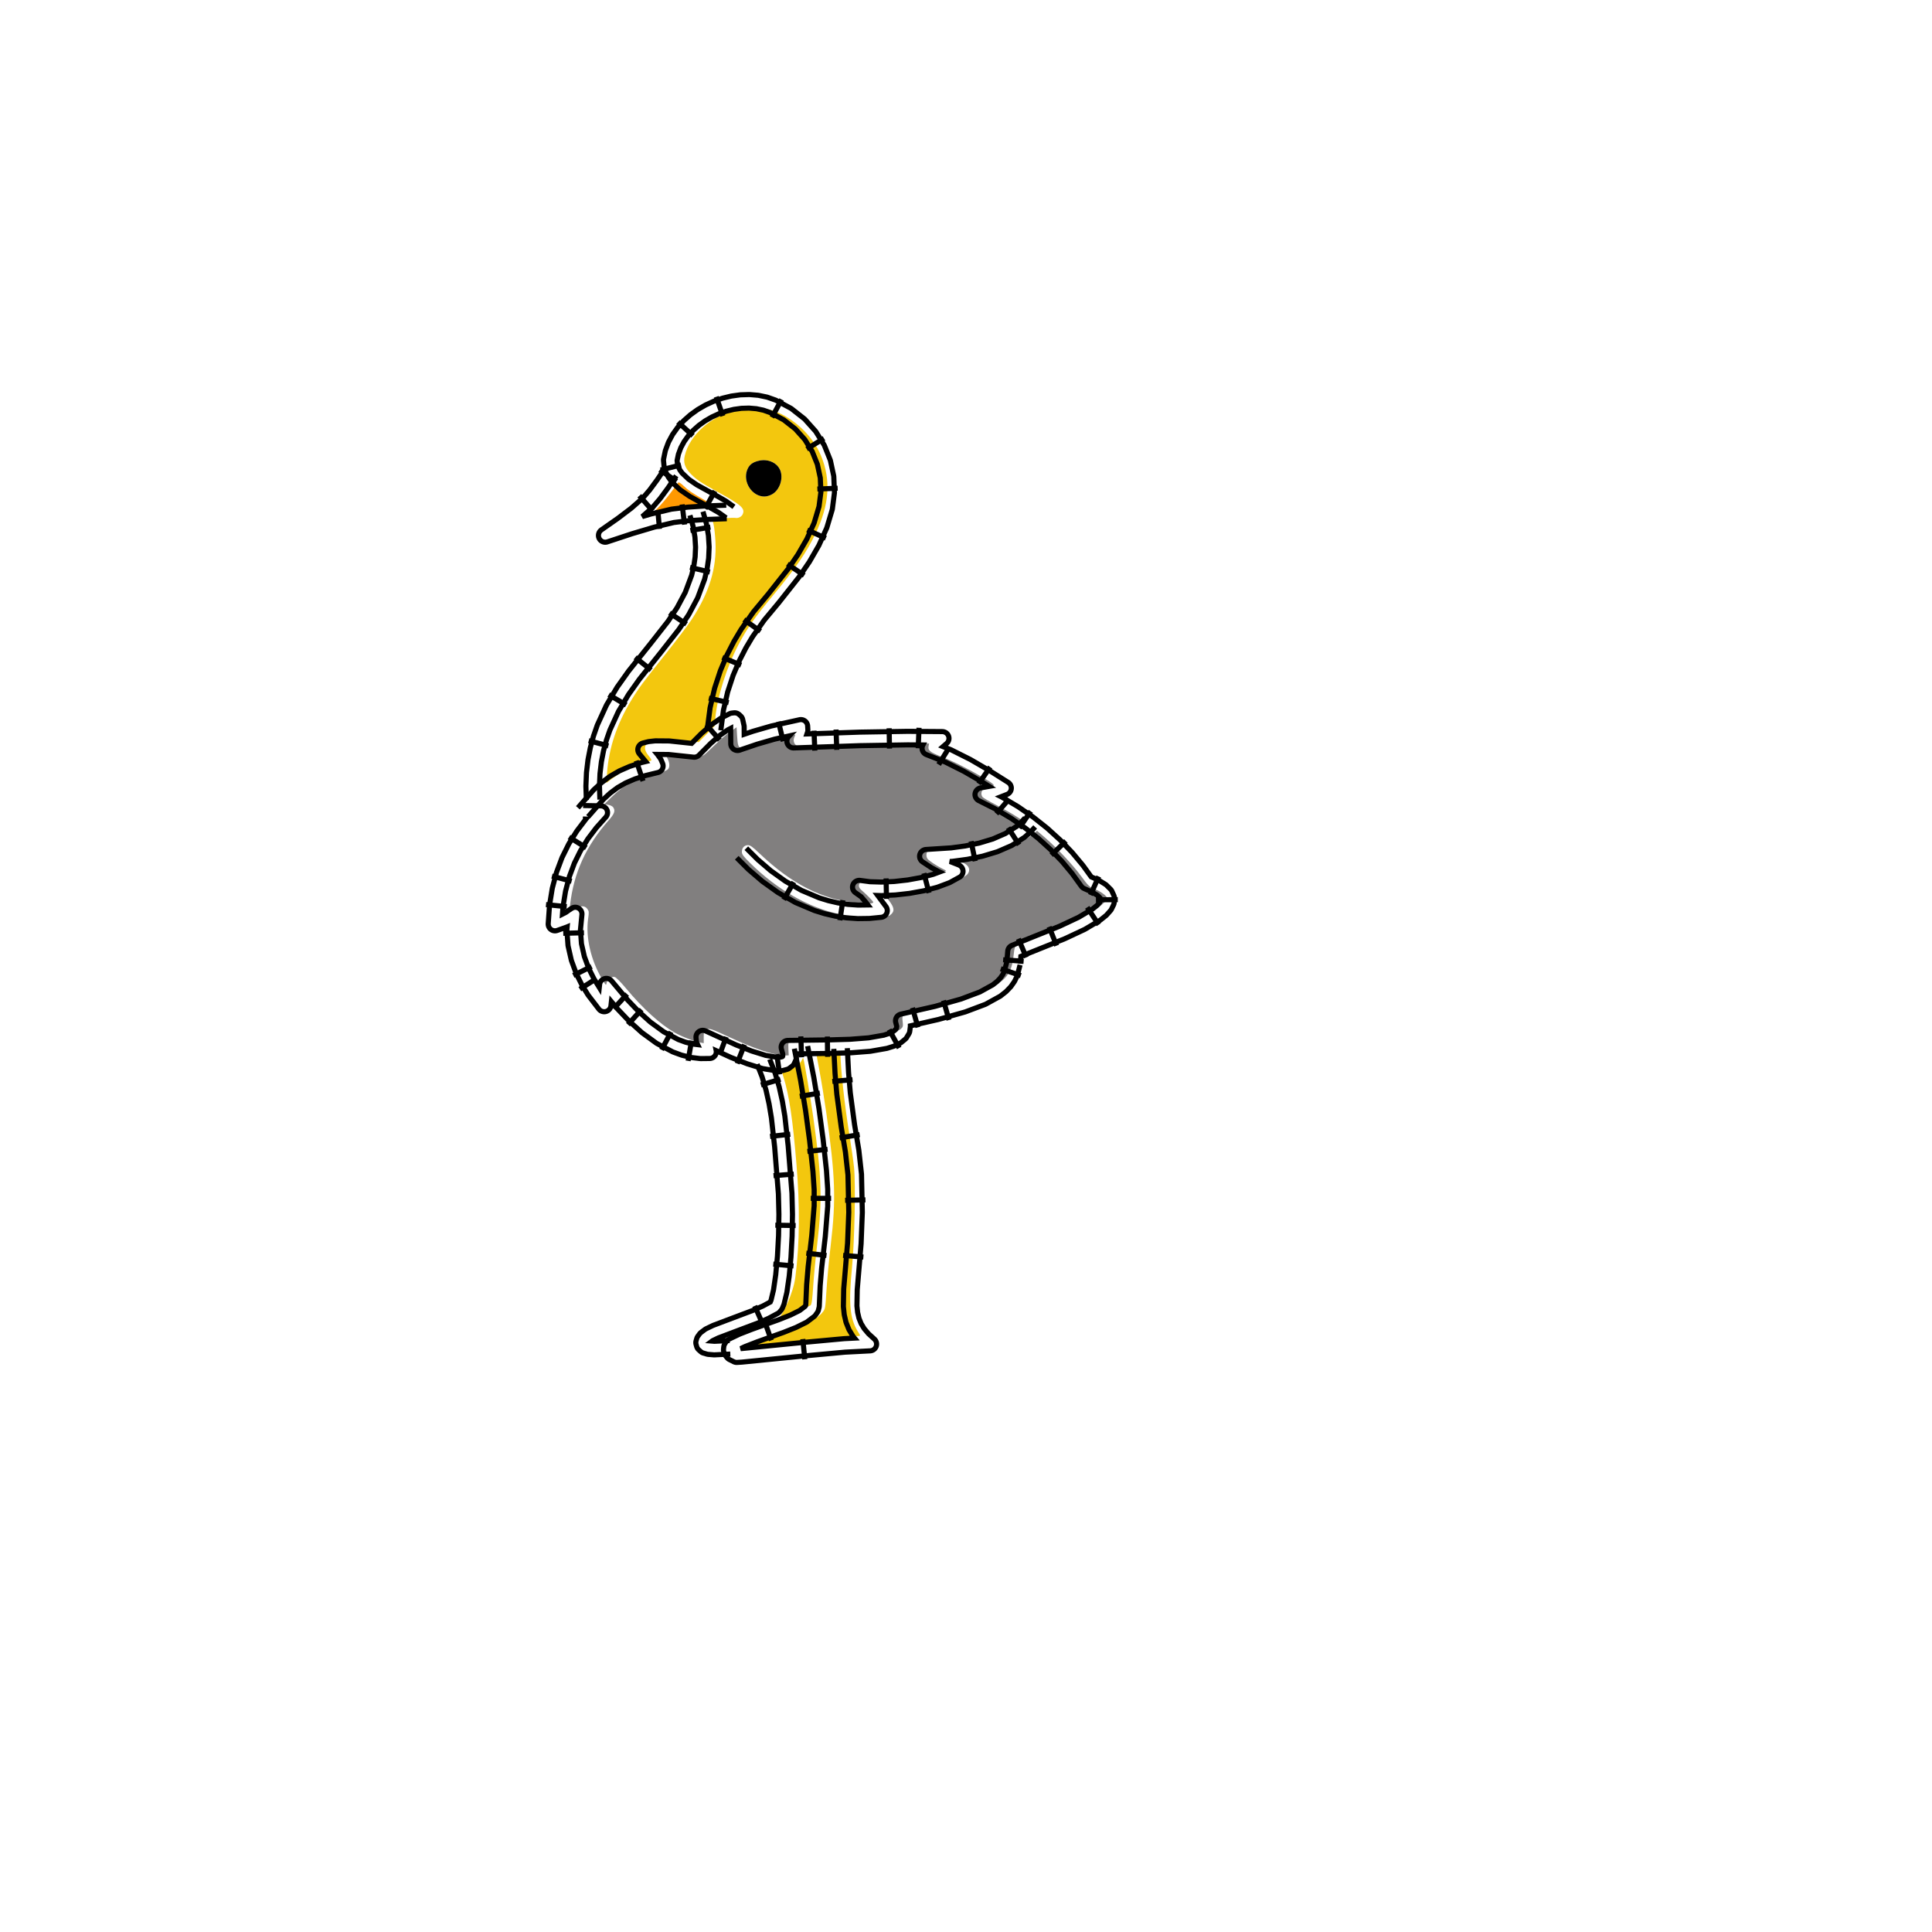 <?xml version="1.0" encoding="UTF-8" standalone="no"?>
<svg
   width="100mm"
   height="100mm"
   viewBox="-354 0 100 100"
   version="1.2"
   id="svg27"
   sodipodi:docname="Strauss.svg"
   inkscape:export-filename="ostrisch_pdf - page 1.png"
   inkscape:export-xdpi="508"
   inkscape:export-ydpi="508"
   xml:space="preserve"
   inkscape:version="1.3.2 (091e20e, 2023-11-25)"
   xmlns:inkscape="http://www.inkscape.org/namespaces/inkscape"
   xmlns:sodipodi="http://sodipodi.sourceforge.net/DTD/sodipodi-0.dtd"
   xmlns="http://www.w3.org/2000/svg"
   xmlns:svg="http://www.w3.org/2000/svg"
   xmlns:rdf="http://www.w3.org/1999/02/22-rdf-syntax-ns#"
   xmlns:cc="http://creativecommons.org/ns#"
   xmlns:dc="http://purl.org/dc/elements/1.1/"
   xmlns:inkstitch="http://inkstitch.org/namespace"><sodipodi:namedview
   id="namedview27"
   pagecolor="#ffffff"
   bordercolor="#000000"
   borderopacity="0.25"
   inkscape:showpageshadow="2"
   inkscape:pageopacity="0.0"
   inkscape:pagecheckerboard="0"
   inkscape:deskcolor="#d1d1d1"
   inkscape:document-units="mm"
   inkscape:zoom="2.6624539"
   inkscape:cx="129.39191"
   inkscape:cy="196.99871"
   inkscape:window-width="1680"
   inkscape:window-height="924"
   inkscape:window-x="0"
   inkscape:window-y="25"
   inkscape:window-maximized="0"
   inkscape:current-layer="svg27" /><defs
   id="defs27"><symbol
   id="inkstitch_ignore_layer">
      <title
   id="title9694">Ignore entire layer when generating stitch plan</title>
      <path
   inkscape:connector-curvature="0"
   style="opacity:1;vector-effect:none;fill:#fafafa;fill-opacity:1;fill-rule:evenodd;stroke:#ff0000;stroke-width:1.065;stroke-linecap:round;stroke-linejoin:miter;stroke-miterlimit:4;stroke-dasharray:3.195, 3.195;stroke-dashoffset:0;stroke-opacity:1"
   d="M 9.247,-4.9265995e-6 C 9.247,5.107 5.107,9.247 -2.615882e-5,9.247 -5.107,9.247 -9.247,5.107 -9.247,-4.9265995e-6 -9.247,-2.452 -8.272,-4.804 -6.538,-6.538 c 1.734,-1.734 4.086,-2.708 6.538,-2.708 5.107,0 9.247,4.14 9.247,9.247 0,0 0,0 0,0"
   id="inkstitch_path25368-7" />
      <path
   sodipodi:nodetypes="ccccc"
   inkscape:connector-curvature="0"
   style="color:#000000;fill:#d5d5d5;fill-opacity:1;fill-rule:evenodd;stroke:#5a5a5a;stroke-width:0.633;stroke-linecap:square;stroke-linejoin:round;stroke-miterlimit:0;stroke-opacity:1"
   d="M 4,4.453 1.467,1.286 H -5.5 l 2.533,3.167 z"
   id="use5800" />
      <path
   sodipodi:nodetypes="ccccc"
   inkscape:connector-curvature="0"
   style="color:#000000;opacity:0.5;fill:#d5d5d5;fill-opacity:1;fill-rule:evenodd;stroke:#858585;stroke-width:0.633;stroke-linecap:square;stroke-linejoin:round;stroke-miterlimit:0;stroke-opacity:1"
   d="M 4,2.553 1.467,-0.614 H -5.5 l 2.533,3.167 z"
   id="use5864" />
      <g
   id="g5771">
        <path
   sodipodi:nodetypes="ccccccccc"
   inkscape:connector-curvature="0"
   style="fill:#aa0000;fill-rule:evenodd;stroke:#aa0000;stroke-width:1px"
   d="m -1.067,-5.047 h 4.433 l 0.633,0.633 V 0.019 L 3.367,0.653 H -1.067 L -1.7,0.019 V -4.414 Z"
   id="path8011" />
        <path
   inkscape:connector-curvature="0"
   id="path8023"
   d="m -0.433,-3.876 c 0,0 3.167,3.167 3.167,3.167"
   style="fill:none;stroke:#ffffff;stroke-width:1.7" />
        <path
   inkscape:connector-curvature="0"
   id="path8025"
   d="m 2.733,-3.876 c 0,0 -3.167,3.167 -3.167,3.167"
   style="fill:none;stroke:#ffffff;stroke-width:1.8;stroke-linejoin:round" />
      </g>
    </symbol>
    </defs><title
   id="title1">ostrisch.pdf</title>\n<g
   id="g35"><path
     d="m -315.875,37.643 -0.35,0.248 c -0.193,0.136 -0.554,0.45 -0.804,0.697 -0.25,0.247 -0.497,0.473 -0.551,0.501 -0.069,0.037 -0.259,0.032 -0.646,-0.017 -0.302,-0.038 -0.733,-0.069 -0.959,-0.07 l -0.41,-0.002 0.121,0.212 c 0.139,0.243 0.158,0.495 0.045,0.608 -0.043,0.042 -0.172,0.101 -0.287,0.129 -1.342,0.332 -1.95,0.637 -2.656,1.334 l -0.346,0.342 0.192,0.031 c 0.105,0.017 0.222,0.072 0.258,0.122 0.131,0.179 0.078,0.338 -0.225,0.68 -1.173,1.321 -1.811,2.719 -1.999,4.38 -0.048,0.421 -0.027,0.437 0.287,0.21 0.256,-0.186 0.473,-0.185 0.61,0.003 0.082,0.112 0.085,0.164 0.037,0.5 -0.138,0.952 0.139,2.151 0.72,3.125 0.201,0.337 0.21,0.344 0.236,0.205 0.035,-0.19 0.252,-0.353 0.416,-0.312 0.076,0.019 0.305,0.249 0.592,0.593 0.874,1.048 1.76,1.852 2.518,2.286 0.359,0.206 1.025,0.461 1.351,0.519 l 0.15,0.027 -5.1e-4,-0.306 c -3.1e-4,-0.282 0.011,-0.313 0.136,-0.384 0.164,-0.093 0.206,-0.08 1.263,0.41 0.849,0.393 1.549,0.659 2.15,0.816 0.247,0.065 0.54,0.113 0.65,0.106 l 0.2,-0.011 -0.015,-0.332 c -0.014,-0.309 -0.006,-0.339 0.119,-0.438 0.128,-0.101 0.189,-0.106 1.365,-0.106 2.54,-0.002 3.99,-0.169 4.347,-0.502 0.101,-0.094 0.111,-0.138 0.083,-0.365 -0.049,-0.4 -0.031,-0.411 1.056,-0.657 2.067,-0.468 3.169,-0.841 3.883,-1.311 0.535,-0.353 0.739,-0.741 0.813,-1.549 0.022,-0.239 0.061,-0.383 0.116,-0.431 0.045,-0.04 0.443,-0.212 0.883,-0.383 1.581,-0.615 2.604,-1.079 3.175,-1.439 0.351,-0.221 0.65,-0.508 0.65,-0.623 0,-0.114 -0.318,-0.345 -0.67,-0.488 -0.247,-0.1 -0.309,-0.161 -0.663,-0.644 -0.433,-0.59 -1.278,-1.491 -1.889,-2.014 l -0.397,-0.34 -0.203,0.166 c -0.777,0.636 -2.053,1.116 -3.415,1.286 -0.282,0.035 -0.496,0.079 -0.475,0.098 0.021,0.019 0.119,0.06 0.219,0.092 0.338,0.108 0.46,0.392 0.263,0.611 -0.124,0.138 -0.653,0.399 -1.124,0.557 -0.705,0.236 -1.418,0.359 -2.735,0.474 l -0.415,0.036 0.227,0.3 c 0.251,0.333 0.287,0.517 0.129,0.675 -0.055,0.055 -0.117,0.101 -0.137,0.102 -0.021,0.001 -0.269,0.021 -0.552,0.044 -0.578,0.048 -1.408,-0.004 -1.994,-0.125 -1.599,-0.33 -3.234,-1.262 -4.629,-2.638 -0.369,-0.364 -0.438,-0.457 -0.438,-0.592 0,-0.205 0.126,-0.343 0.314,-0.343 0.117,0 0.24,0.087 0.587,0.418 1.696,1.614 3.296,2.418 5.129,2.579 0.535,0.047 0.77,0.033 0.77,-0.045 0,-0.044 -0.366,-0.42 -0.592,-0.608 -0.191,-0.159 -0.201,-0.305 -0.033,-0.473 0.12,-0.12 0.142,-0.124 0.487,-0.085 1.078,0.121 2.724,-0.057 3.712,-0.4 l 0.2,-0.069 -0.225,-0.114 c -0.289,-0.147 -0.657,-0.393 -0.737,-0.492 -0.092,-0.114 -0.076,-0.344 0.03,-0.451 0.074,-0.074 0.205,-0.1 0.662,-0.127 1.923,-0.116 3.291,-0.484 4.162,-1.119 l 0.242,-0.176 -0.467,-0.301 c -0.257,-0.166 -0.748,-0.447 -1.092,-0.625 -0.344,-0.178 -0.653,-0.358 -0.687,-0.4 -0.178,-0.221 0.037,-0.558 0.357,-0.559 0.357,-0.002 0.297,-0.08 -0.353,-0.461 -0.805,-0.473 -1.489,-0.814 -2.181,-1.089 -0.563,-0.224 -0.664,-0.311 -0.62,-0.537 l 0.024,-0.127 -2.057,0.034 c -1.131,0.019 -2.649,0.056 -3.373,0.083 -0.917,0.034 -1.346,0.033 -1.415,-0.004 -0.153,-0.082 -0.208,-0.282 -0.125,-0.449 0.046,-0.093 0.051,-0.134 0.013,-0.122 -0.031,0.01 -0.293,0.077 -0.582,0.15 -0.289,0.072 -0.866,0.243 -1.283,0.379 -0.65,0.213 -0.775,0.239 -0.885,0.19 -0.174,-0.079 -0.199,-0.151 -0.23,-0.66 z"
     style="fill:#817f7f;fill-opacity:1"
     id="path53"
     inkstitch:row_spacing_mm="0.3" /><path
     d="m -314.861,21.106 c -0.324,-0.012 -0.658,0.018 -0.964,0.09 -1.36,0.323 -2.482,1.309 -2.734,2.4 -0.077,0.335 0.002,0.594 0.27,0.885 0.292,0.316 0.564,0.503 1.414,0.969 1.244,0.682 1.446,0.859 1.321,1.159 -0.058,0.14 -0.238,0.229 -0.396,0.196 -0.041,-0.009 -0.325,9e-5 -0.63,0.019 l -0.555,0.035 0.069,0.283 c 0.038,0.156 0.082,0.566 0.099,0.911 0.066,1.351 -0.319,2.611 -1.222,3.997 -0.188,0.289 -0.791,1.087 -1.34,1.775 -1.178,1.474 -1.414,1.792 -1.799,2.425 -0.747,1.228 -1.162,2.478 -1.253,3.775 l -0.035,0.5 0.174,-0.133 c 0.538,-0.411 1.068,-0.685 1.718,-0.889 0.193,-0.061 0.381,-0.12 0.418,-0.132 0.048,-0.015 0.012,-0.09 -0.121,-0.252 -0.316,-0.386 -0.23,-0.666 0.235,-0.765 0.324,-0.07 1.277,-0.068 1.88,0.003 l 0.479,0.057 0.409,-0.419 0.41,-0.419 0.033,-0.364 c 0.104,-1.15 0.596,-2.702 1.238,-3.906 0.445,-0.835 0.798,-1.334 1.77,-2.505 1.17,-1.41 1.711,-2.197 2.181,-3.174 0.722,-1.501 0.813,-2.767 0.289,-4.036 -0.422,-1.024 -1.407,-1.957 -2.455,-2.326 -0.264,-0.093 -0.578,-0.146 -0.902,-0.158 z m 0.511,2.72 c 0.329,0.037 0.615,0.225 0.733,0.508 0.176,0.42 -0.018,1.016 -0.404,1.242 -0.13,0.076 -0.289,0.125 -0.412,0.125 -0.642,0 -1.131,-0.753 -0.893,-1.375 0.104,-0.272 0.288,-0.412 0.638,-0.484 0.115,-0.024 0.229,-0.028 0.338,-0.015 z"
     style="display:inline;fill:#f3c70e"
     id="path48"
     inkstitch:row_spacing_mm="0.3" /><path
     d="m -311.125,54.45 c -0.401,0 -0.625,0.019 -0.625,0.052 0,0.029 0.077,0.462 0.172,0.963 0.095,0.501 0.251,1.462 0.347,2.135 0.468,3.288 0.508,4.469 0.234,6.8 -0.089,0.756 -0.189,1.819 -0.223,2.362 -0.061,0.977 -0.063,0.989 -0.208,1.168 -0.292,0.361 -0.857,0.637 -2.522,1.232 -0.536,0.192 -1.054,0.39 -1.15,0.441 l -0.175,0.093 0.225,-0.024 c 1.555,-0.168 5.271,-0.522 5.485,-0.522 0.109,-2.14e-4 0.108,-0.004 -0.037,-0.238 -0.411,-0.664 -0.481,-1.441 -0.298,-3.312 0.133,-1.363 0.193,-4.305 0.105,-5.172 -0.03,-0.301 -0.145,-1.099 -0.253,-1.775 -0.242,-1.503 -0.446,-3.373 -0.452,-4.141 -3.6e-4,-0.047 -0.159,-0.063 -0.626,-0.063 z"
     style="fill:#f3c70e"
     id="path54"
     inkstitch:row_spacing_mm="0.3" /><path
     d="m -312.421,54.775 c -0.01,-0.028 -0.041,0.008 -0.069,0.08 -0.11,0.275 -0.508,0.494 -0.898,0.495 -0.089,1.5e-4 -0.162,0.017 -0.162,0.038 3.5e-4,0.021 0.046,0.184 0.103,0.363 0.293,0.928 0.479,2.181 0.671,4.496 0.183,2.212 0.166,4.11 -0.052,5.829 -0.118,0.93 -0.664,1.938 -0.844,2.144 l 1.628,-0.652 c 0.06,-0.07 0.092,-0.305 0.135,-0.992 0.031,-0.495 0.129,-1.507 0.216,-2.25 0.263,-2.233 0.225,-3.398 -0.212,-6.5 -0.13,-0.92 -0.466,-2.91 -0.516,-3.05 z"
     style="fill:#f3c70e"
     id="path55"
     inkstitch:row_spacing_mm="0.3"
     sodipodi:nodetypes="ccssccscccsscc" /><path
     d="m -318.892,24.977 c -0.023,0.026 -0.204,0.267 -0.4,0.535 -0.197,0.268 -0.508,0.634 -0.692,0.812 -0.184,0.179 -0.325,0.325 -0.313,0.325 0.012,-1.82e-4 0.332,-0.079 0.711,-0.174 0.626,-0.158 1.821,-0.326 2.322,-0.326 0.181,0 0.17,-0.011 -0.316,-0.291 -0.636,-0.368 -0.793,-0.475 -1.056,-0.727 -0.128,-0.122 -0.229,-0.183 -0.255,-0.155 z"
     style="fill:#ff9902;fill-opacity:1"
     id="path51"
     inkstitch:row_spacing_mm="0.3" /></g><path
   id="path3"
   style="display:inline;fill:#000000;fill-opacity:1;stroke:none;stroke-width:0.7;stroke-dasharray:none;stroke-opacity:1"
   d="M -314.518 23.82 C -314.575 23.822 -314.632 23.829 -314.689 23.841 C -315.039 23.913 -315.224 24.053 -315.327 24.325 C -315.565 24.947 -315.076 25.7 -314.434 25.7 C -314.311 25.7 -314.152 25.652 -314.022 25.576 C -313.636 25.35 -313.442 24.754 -313.618 24.333 C -313.736 24.05 -314.022 23.862 -314.351 23.825 C -314.406 23.819 -314.462 23.817 -314.518 23.82 z "
   transform="translate(1.16667e-05, 0)"
   inkstitch:row_spacing_mm="0.3"
   inkstitch:fill_method="circular_fill"
   inkstitch:contour_strategy="1"
   inkstitch:expand_mm="0.1" /><g
   id="g27"
   style="display:inline"><path
     id="path2"
     style="fill:none;stroke:#000000;stroke-width:1px"
     transform="matrix(0.265 0 0 0.265 -93.662 0)"
     d="m -852.504,91.445 -1.586,2.333 -1.431,1.938 -1.362,1.594 -2.211,1.938 -2.665,2.02 -3.192,2.23 -0.103,0.08 -0.095,0.089 -0.085,0.098 -0.075,0.106 -0.064,0.113 -0.053,0.119 -0.041,0.123 -0.029,0.127 -0.016,0.129 -0.004,0.13 0.009,0.13 0.022,0.128 0.034,0.125 0.046,0.121 0.058,0.116 0.069,0.11 0.08,0.103 0.089,0.094 0.098,0.085 0.106,0.075 0.113,0.064 0.119,0.053 0.123,0.041 0.127,0.029 0.129,0.016 0.13,0.003 0.13,-0.009 0.128,-0.022 0.125,-0.035 4.879,-1.608 4.263,-1.264 3.85,-0.914 2.995,-0.366 3.398,-0.226 3.943,-0.143 m -9.866,-8.384 -1.601,2.354 -0.03,0.042 -1.474,1.997 -0.059,0.074 -1.455,1.702 -0.134,0.135 -1.892,1.658 1.605,-0.476 0.07,-0.019 3.957,-0.939 0.145,-0.026 3.104,-0.38 0.073,-0.007 3.455,-0.23 0.04,-0.002 3.963,-0.144 m -12.98,-6.9 3.282,2.231 m -7.275,2.819 2.616,2.984 m 6.21,2.656 -0.482,-3.939 m -4.413,4.779 -0.34,-3.726"
     inkstitch:satin_column="true"
     sodipodi:nodetypes="ccccccccccccccccccccccccccccccccccccccccccccccccccccccccccccccccccc"
     inkstitch:satin_method="satin_column"
     inkstitch:center_walk_underlay="False"
     inkstitch:contour_underlay="True"
     inkstitch:pull_compensation_percent="15" /><path
     id="path1"
     style="fill:none;stroke:#000000;stroke-width:1px"
     transform="matrix(0.265 0 0 0.265 -93.662 0)"
     d="m -839.054,98.992 -1.526,-1.086 -0.109,-0.07 -1.804,-1.034 -0.018,-0.01 -3.792,-2.093 -1.607,-1.101 -1.266,-1.201 -0.417,-0.572 -0.312,-0.614 -0.19,-0.642 -0.059,-0.627 0.255,-1.217 0.468,-1.261 0.648,-1.205 0.815,-1.14 0.967,-1.063 1.101,-0.974 1.217,-0.872 1.312,-0.759 1.387,-0.635 1.44,-0.5 1.472,-0.357 1.483,-0.204 1.472,-0.045 1.441,0.12 1.392,0.291 1.318,0.465 2.65,1.424 2.251,1.769 1.851,2.068 1.44,2.317 1.014,2.517 0.573,2.667 0.114,2.767 -0.362,2.821 -0.963,3.218 -1.416,3.144 -1.739,3.014 -1.917,2.815 -3.854,4.879 -2.865,3.44 -0.065,0.085 -2.359,3.352 -0.054,0.083 -1.339,2.242 -0.042,0.075 -1.337,2.61 -0.041,0.088 -1.256,2.971 -0.038,0.102 -1.093,3.325 -0.032,0.115 -0.851,3.672 -0.023,0.126 -0.527,4.012 m 3.66,-41.157 -1.473,-1.048 -1.739,-0.996 -3.839,-2.118 -0.108,-0.067 -1.746,-1.196 -0.084,-0.063 -0.079,-0.069 -1.43,-1.357 -0.084,-0.087 -0.075,-0.094 -0.55,-0.755 -0.058,-0.087 -0.051,-0.091 -0.415,-0.815 -0.05,-0.11 -0.04,-0.114 -0.261,-0.882 -0.031,-0.125 -0.018,-0.128 -0.089,-0.955 -0.006,-0.132 0.007,-0.132 0.021,-0.131 0.317,-1.509 0.024,-0.095 0.031,-0.093 0.534,-1.439 0.075,-0.166 0.732,-1.36 0.089,-0.143 0.909,-1.272 0.097,-0.121 1.067,-1.174 0.102,-0.101 1.206,-1.066 0.106,-0.084 1.324,-0.949 0.108,-0.07 1.422,-0.823 0.112,-0.058 1.501,-0.687 0.117,-0.047 1.56,-0.542 0.123,-0.036 1.599,-0.387 0.131,-0.025 1.618,-0.223 0.14,-0.012 1.618,-0.05 0.151,0.004 1.598,0.133 0.161,0.023 1.557,0.326 0.169,0.047 1.497,0.528 0.095,0.038 0.091,0.045 2.841,1.527 0.098,0.059 0.093,0.067 2.432,1.912 0.087,0.075 0.081,0.083 2.005,2.24 0.073,0.089 0.065,0.095 1.561,2.513 0.056,0.1 0.047,0.104 1.099,2.729 0.038,0.107 0.029,0.11 0.62,2.888 0.019,0.111 0.009,0.112 0.124,2.992 -1.1e-4,0.112 -0.01,0.111 -0.391,3.039 -0.018,0.106 -0.027,0.104 -1.019,3.406 -0.061,0.164 -1.479,3.285 -0.06,0.118 -1.796,3.115 -0.052,0.084 -1.971,2.894 -0.055,0.075 -3.893,4.929 -0.022,0.027 -2.841,3.412 -2.299,3.267 -1.291,2.163 -1.296,2.529 -1.216,2.876 -1.058,3.217 -0.823,3.551 -0.519,3.948 m -1.144,-46.754 -1.917,3.475 m -2.374,-14.267 -2.936,-2.67 m 8.781,-1.184 -1.303,-3.749 m 10.889,4.02 1.878,-3.496 m 4.908,9.681 3.371,-2.094 m -1.292,9.907 3.965,-0.164 m -5.936,8.148 3.619,1.629 m -7.498,5.028 3.28,2.234 m -11.78,8.629 3.245,2.284 m -7.446,5.075 3.655,1.545 m -6.296,6.421 3.866,0.896 m -9.307,-46.438 -3.974,0.993"
     inkstitch:satin_column="true"
     sodipodi:nodetypes="cccccccccccccccccccccccccccccccccccccccccccccccccccccccccccccccccccccccccccccccccccccccccccccccccccccccccccccccccccccccccccccccccccccccccccccccccccccccccccccccccccccccccccccccccccc"
     inkstitch:satin_method="satin_column"
     inkstitch:center_walk_underlay="False"
     inkstitch:contour_underlay="True"
     inkstitch:pull_compensation_percent="15" /><path
     id="path4"
     style="fill:none;stroke:#000000;stroke-width:1px"
     transform="matrix(0.265 0 0 0.265 -93.662 0)"
     d="m -847.645,100.654 0.624,2.195 0.35,2.051 0.121,1.976 -0.083,1.904 -0.264,1.834 -0.417,1.74 -1.246,3.341 -1.603,3.006 -1.779,2.668 -3.352,4.277 -4.307,5.39 -0.045,0.059 -2.187,3.077 -0.058,0.089 -2.027,3.4 -0.066,0.126 -1.73,3.776 -0.047,0.116 -0.711,2.045 -0.027,0.088 -0.586,2.158 -0.022,0.094 -0.444,2.279 -0.015,0.098 -0.285,2.405 -0.008,0.099 -0.109,2.538 -5.5e-4,0.098 0.085,2.678 m 22.784,-56.331 0.643,2.264 0.032,0.139 0.374,2.192 0.016,0.141 0.13,2.117 10e-4,0.139 -0.089,2.039 -0.012,0.131 -0.282,1.96 -0.023,0.12 -0.45,1.877 -0.047,0.154 -1.304,3.499 -0.072,0.16 -1.675,3.142 -0.067,0.112 -1.844,2.765 -0.059,0.082 -3.387,4.322 -0.008,0.01 -4.287,5.366 -2.135,3.004 -1.963,3.293 -1.674,3.654 -0.676,1.942 -0.562,2.068 -0.425,2.183 -0.273,2.307 -0.104,2.439 0.083,2.629 m 17.679,-52.557 3.912,-0.667 m -3.976,7.861 3.859,0.926 m -7.869,7.976 3.302,2.202 m -10.006,6.481 3.1,2.477 m -8.267,4.804 3.409,2.032 m -7.317,6.947 3.83,1.04"
     inkstitch:satin_column="true"
     inkstitch:satin_method="satin_column"
     inkstitch:center_walk_underlay="False"
     inkstitch:contour_underlay="True"
     inkstitch:pull_compensation_percent="15" /><path
     id="path5"
     style="fill:none;stroke:#000000;stroke-width:1px"
     transform="matrix(0.265 0 0 0.265 -93.662 0)"
     d="m -868.565,159.974 0.595,0.011 -0.043,0.053 -1.7,2.245 -0.068,0.099 -1.492,2.392 -0.063,0.113 -1.27,2.564 -0.053,0.123 -1.034,2.759 -0.041,0.127 -0.785,2.978 -0.027,0.125 -0.523,3.221 -0.014,0.119 -0.246,3.489 -0.003,0.131 0.01,0.131 0.023,0.129 0.036,0.126 0.048,0.122 0.06,0.117 0.071,0.11 0.082,0.103 0.091,0.094 0.1,0.084 0.108,0.074 0.115,0.063 0.121,0.051 0.125,0.039 0.128,0.026 0.13,0.014 0.131,7.2e-4 0.131,-0.012 0.129,-0.025 0.126,-0.038 1.836,-0.653 0.099,-0.042 -0.043,0.451 -0.006,0.111 0.003,0.112 0.211,2.902 0.011,0.099 0.018,0.098 0.609,2.682 0.049,0.165 0.897,2.432 0.057,0.133 1.074,2.154 0.058,0.105 1.14,1.846 0.076,0.11 2.036,2.654 0.085,0.1 0.094,0.091 0.103,0.081 0.11,0.071 0.117,0.059 0.122,0.048 0.126,0.035 0.129,0.023 0.131,0.01 0.131,-0.003 0.13,-0.016 0.128,-0.029 0.124,-0.042 0.12,-0.054 0.114,-0.065 0.107,-0.076 0.099,-0.086 0.09,-0.096 0.08,-0.104 0.069,-0.111 0.058,-0.118 0.046,-0.123 0.033,-0.127 0.021,-0.129 0.086,-0.791 1.179,1.403 0.055,0.061 2.135,2.242 0.071,0.069 2.457,2.22 0.107,0.087 2.745,2.003 0.16,0.1 3.001,1.592 0.165,0.073 1.586,0.581 0.137,0.042 1.637,0.406 0.158,0.029 1.685,0.205 0.174,0.01 1.728,-0.019 0.132,-0.008 0.13,-0.021 0.128,-0.034 0.124,-0.046 0.118,-0.059 0.112,-0.07 0.104,-0.081 0.096,-0.091 0.086,-0.1 0.076,-0.108 0.065,-0.115 0.053,-0.121 0.041,-0.126 0.028,-0.129 0.015,-0.131 0.002,-0.132 -0.011,-0.131 -0.004,-0.02 2.838,1.3 0.069,0.029 3.102,1.214 0.09,0.031 2.868,0.891 0.172,0.041 2.41,0.407 0.129,0.015 0.13,0.003 0.963,-0.028 0.157,-0.014 0.154,-0.033 0.765,-0.21 0.121,-0.04 0.116,-0.051 0.111,-0.062 0.105,-0.072 0.539,-0.411 0.1,-0.085 0.091,-0.094 0.082,-0.103 0.071,-0.11 0.06,-0.117 0.284,-0.633 0.05,-0.129 0.036,-0.134 0.022,-0.137 0.008,-0.139 0.002,-0.713 6.557,-0.085 0.022,-4.7e-4 4.051,-0.12 0.063,-0.003 3.702,-0.287 0.126,-0.016 3.107,-0.546 0.172,-0.042 1.254,-0.399 0.092,-0.033 0.09,-0.04 1.014,-0.497 0.132,-0.075 0.123,-0.089 0.743,-0.608 0.111,-0.102 0.099,-0.114 0.085,-0.124 0.441,-0.73 0.065,-0.122 0.052,-0.128 0.038,-0.133 0.024,-0.136 0.108,-0.863 0.01,-0.123 -7.7e-4,-0.052 5.426,-1.235 0.065,-0.016 5.168,-1.454 0.107,-0.035 3.831,-1.44 0.173,-0.08 2.697,-1.486 0.093,-0.056 0.088,-0.064 0.987,-0.778 0.135,-0.123 0.779,-0.812 0.068,-0.076 0.062,-0.081 0.597,-0.853 0.056,-0.087 0.049,-0.091 0.44,-0.902 0.052,-0.122 0.04,-0.127 0.511,-1.978 m -85.349,-31.14 3.477,0.064 0.131,0.009 0.129,0.022 0.127,0.035 0.123,0.047 0.117,0.059 0.111,0.07 0.103,0.081 0.095,0.091 0.085,0.1 0.075,0.107 0.064,0.114 0.052,0.12 0.04,0.125 0.028,0.128 0.015,0.13 0.002,0.131 -0.011,0.131 -0.024,0.129 -0.037,0.126 -0.049,0.122 -0.061,0.116 -0.072,0.11 -0.082,0.102 -1.859,2.081 -1.631,2.154 -1.426,2.286 -1.211,2.446 -0.987,2.634 -0.752,2.852 -0.503,3.099 -0.098,1.389 0.688,-0.349 1.021,-0.74 0.111,-0.072 0.117,-0.061 0.123,-0.049 0.127,-0.036 0.13,-0.023 0.131,-0.01 0.132,0.003 0.131,0.016 0.129,0.029 0.125,0.042 0.12,0.054 0.114,0.066 0.107,0.077 0.099,0.087 0.09,0.096 0.08,0.105 0.069,0.112 0.058,0.119 0.045,0.124 0.033,0.128 0.02,0.13 0.007,0.132 -0.006,0.132 -0.288,2.982 0.195,2.691 0.568,2.5 0.842,2.284 1.015,2.035 1.061,1.718 0.064,-0.587 0.02,-0.127 0.032,-0.124 0.044,-0.121 0.056,-0.116 0.067,-0.11 0.077,-0.103 0.087,-0.095 0.096,-0.086 0.103,-0.076 0.11,-0.066 0.116,-0.055 0.121,-0.043 0.125,-0.031 0.127,-0.019 0.128,-0.007 0.128,0.006 0.127,0.018 0.125,0.03 0.121,0.043 0.117,0.054 0.111,0.065 0.104,0.076 0.096,0.085 0.087,0.094 3.146,3.743 2.072,2.177 2.368,2.14 2.613,1.907 2.838,1.505 1.434,0.525 1.49,0.369 0.86,0.105 -0.136,-0.292 -0.055,-0.136 -0.039,-0.142 -0.023,-0.145 -0.065,-0.62 -0.007,-0.132 0.006,-0.132 0.019,-0.131 0.032,-0.128 0.045,-0.125 0.057,-0.119 0.069,-0.113 0.08,-0.106 0.09,-0.097 0.099,-0.088 0.108,-0.077 0.115,-0.066 0.121,-0.054 0.126,-0.042 0.129,-0.029 0.132,-0.016 0.132,-0.003 0.132,0.01 0.13,0.024 0.127,0.036 0.123,0.049 5.977,2.738 3.023,1.183 2.738,0.851 2.194,0.371 0.675,-0.02 0.364,-0.1 0.068,-0.052 0.032,-0.07 9.5e-4,-0.416 -0.262,-0.966 -0.027,-0.124 -0.015,-0.126 -0.003,-0.127 0.009,-0.127 0.021,-0.125 0.033,-0.122 0.044,-0.119 0.056,-0.114 0.066,-0.108 0.076,-0.101 0.086,-0.093 0.094,-0.085 0.102,-0.075 0.109,-0.065 0.115,-0.055 0.119,-0.043 0.123,-0.032 0.125,-0.02 0.127,-0.008 8.159,-0.105 4.009,-0.119 3.607,-0.28 2.957,-0.519 1.076,-0.342 0.788,-0.387 0.448,-0.367 0.178,-0.294 0.042,-0.337 -0.194,-0.766 -0.026,-0.129 -0.013,-0.131 2.3e-4,-0.132 0.013,-0.131 0.026,-0.129 0.039,-0.126 0.051,-0.121 0.063,-0.116 0.074,-0.109 0.085,-0.101 0.094,-0.092 0.103,-0.082 0.111,-0.071 0.117,-0.06 0.123,-0.048 0.127,-0.036 6.676,-1.52 5.082,-1.43 3.689,-1.387 2.518,-1.387 0.829,-0.654 0.645,-0.672 0.479,-0.685 0.336,-0.688 0.477,-1.849 m -85.521,-24.319 3.367,2.1 m -6.705,5.518 3.837,1.012 m -1.632,10.167 4.045,-0.107 m -2.073,8.346 3.551,-1.771 m 7.111,11.369 2.661,-2.944 m 3.91,7.871 1.86,-3.506 m 12.894,6.178 1.447,-3.695 m 16.231,2.392 -0.051,-3.968 m 23.758,-3.226 -1.075,-3.82 m 15.099,-4.855 -3.916,-1.342 m -19.837,15.482 -1.967,-3.589 m 5.634,-0.442 -1.075,-3.82 m -25.949,13.004 -0.546,-3.952 m 4.841,0.616 -0.15,-4.084 m -22.018,4.778 0.676,-3.952 m 5.469,2.796 1.304,-3.523 m -28.592,-9.328 3.253,-2.069 m 3.354,5.901 2.625,-2.862 m -15.84,-17.488 4.046,0.409"
     inkstitch:satin_column="true"
     sodipodi:nodetypes="cccccccccccccccccccccccccccccccccccccccccccccccccccccccccccccccccccccccccccccccccccccccccccccccccccccccccccccccccccccccccccccccccccccccccccccccccccccccccccccccccccccccccccccccccccccccccccccccccccccccccccccccccccccccccccccccccccccccccccccccccccccccccccccccccccccccccccccccccccccccccccccccccccccccccccccccccccccccccccccccccccccccccccccccccccccccccccccccccccccccccccccccccccccccccccccccccccccccccccccccccccccccccccccc"
     inkstitch:satin_method="satin_column"
     inkstitch:center_walk_underlay="False"
     inkstitch:contour_underlay="True"
     inkstitch:pull_compensation_percent="15" /><path
     id="path6"
     style="fill:none;stroke:#000000;stroke-width:1px"
     transform="matrix(0.265 0 0 0.265 -93.662 0)"
     d="m -783.131,188.247 0.12,-1.448 8.581,-3.449 0.069,-0.03 3.774,-1.77 0.113,-0.06 2.881,-1.707 0.154,-0.106 1.036,-0.832 0.083,-0.072 0.076,-0.079 0.729,-0.818 0.076,-0.093 0.067,-0.1 0.058,-0.105 0.394,-0.805 0.054,-0.126 0.041,-0.131 0.027,-0.135 0.013,-0.137 0.032,-0.792 -8.2e-4,-0.124 -0.013,-0.124 -0.024,-0.122 -0.035,-0.119 -0.046,-0.115 -0.358,-0.781 -0.054,-0.106 -0.064,-0.1 -0.072,-0.094 -0.081,-0.087 -0.776,-0.77 -0.111,-0.099 -0.122,-0.086 -1.222,-0.759 -0.163,-0.086 -1.369,-0.605 -1.612,-2.226 -0.056,-0.072 -2.042,-2.443 -0.06,-0.068 -2.258,-2.354 -0.065,-0.063 -2.47,-2.247 -0.068,-0.058 -2.679,-2.124 -0.072,-0.053 -2.884,-1.983 -0.076,-0.049 -3.086,-1.826 -0.079,-0.043 -0.104,-0.052 1.155,-0.449 0.121,-0.054 0.115,-0.066 0.108,-0.077 0.1,-0.088 0.09,-0.097 0.08,-0.106 0.069,-0.113 0.057,-0.12 0.045,-0.125 0.032,-0.129 0.019,-0.131 0.006,-0.133 -0.007,-0.133 -0.021,-0.131 -0.034,-0.128 -0.046,-0.124 -0.059,-0.119 -0.07,-0.113 -0.081,-0.105 -0.091,-0.097 -0.1,-0.087 -0.109,-0.076 -3.63,-2.289 -0.041,-0.025 -3.659,-2.128 -0.072,-0.039 -3.712,-1.863 -0.108,-0.048 -1.5,-0.591 0.707,-0.611 0.093,-0.088 0.084,-0.097 0.074,-0.105 0.064,-0.111 0.052,-0.117 0.041,-0.121 0.029,-0.125 0.017,-0.127 0.005,-0.128 -0.008,-0.128 -0.02,-0.127 -0.032,-0.124 -0.044,-0.12 -0.056,-0.115 -0.067,-0.109 -0.077,-0.103 -0.086,-0.095 -0.095,-0.086 -0.103,-0.076 -0.11,-0.066 -0.116,-0.055 -0.121,-0.043 -0.124,-0.032 -0.127,-0.019 -0.128,-0.007 -6.748,-0.049 -0.031,1.5e-4 -9.339,0.154 -0.023,5.9e-4 -10.285,0.352 0.11,-0.332 0.034,-0.119 0.022,-0.122 0.011,-0.123 -9.8e-4,-0.124 -0.04,-0.728 -0.013,-0.127 -0.025,-0.125 -0.037,-0.122 -0.049,-0.118 -0.06,-0.113 -0.07,-0.106 -0.08,-0.099 -0.089,-0.091 -0.098,-0.082 -0.105,-0.072 -0.112,-0.062 -0.117,-0.051 -0.121,-0.039 -0.124,-0.027 -0.127,-0.015 -0.127,-0.003 -0.127,0.009 -0.126,0.022 -5.462,1.211 -0.081,0.021 -3.482,1.005 -0.06,0.019 -1.702,0.579 -0.008,-1.457 -0.008,-0.139 -0.023,-0.138 -0.257,-1.167 -0.036,-0.131 -0.049,-0.127 -0.062,-0.121 -0.074,-0.114 -0.085,-0.106 -0.096,-0.096 -0.279,-0.254 -0.096,-0.079 -0.103,-0.07 -0.109,-0.06 -0.114,-0.049 -0.119,-0.038 -0.122,-0.027 -0.124,-0.015 -0.125,-0.004 -0.124,0.008 -0.414,0.046 -0.119,0.019 -0.116,0.029 -0.113,0.04 -0.109,0.05 -1.61,0.825 -0.149,0.089 -1.651,1.143 -0.117,0.091 -1.894,1.653 -0.069,0.065 -1.891,1.905 -4.295,-0.459 -0.131,-0.007 -2.604,-0.02 -0.158,0.008 -1.158,0.13 -0.18,0.033 -0.993,0.254 -0.127,0.039 -0.122,0.052 -0.116,0.064 -0.11,0.075 -0.101,0.086 -0.092,0.096 -0.082,0.104 -0.071,0.112 -0.06,0.119 -0.048,0.124 -0.035,0.128 -0.022,0.131 -0.009,0.133 0.005,0.133 0.018,0.132 0.031,0.129 0.044,0.125 0.056,0.12 0.068,0.114 0.079,0.107 1.231,1.497 -0.769,0.187 -0.095,0.027 -2.178,0.706 -0.12,0.045 -1.896,0.825 -0.133,0.067 -1.685,0.972 -0.128,0.084 -1.543,1.147 -0.105,0.087 -1.472,1.351 -0.099,0.102 -3.011,3.428 m 83.767,30.251 0.188,-2.261 0.018,-0.132 0.031,-0.129 0.044,-0.126 0.056,-0.121 0.068,-0.114 0.079,-0.107 0.089,-0.099 0.099,-0.089 0.107,-0.079 0.114,-0.068 0.121,-0.056 9.303,-3.739 3.682,-1.727 2.745,-1.627 0.877,-0.704 0.535,-0.6 0.192,-0.392 0.008,-0.197 -0.126,-0.274 -0.499,-0.495 -1.016,-0.632 -1.611,-0.712 -0.124,-0.063 -0.117,-0.076 -0.108,-0.088 -0.099,-0.099 -0.088,-0.109 -1.795,-2.479 -1.983,-2.373 -2.195,-2.288 -2.403,-2.187 -2.608,-2.068 -2.81,-1.932 -3.008,-1.78 -3.244,-1.631 -0.115,-0.065 -0.108,-0.076 -0.1,-0.087 -0.091,-0.096 -0.081,-0.105 -0.07,-0.112 -0.058,-0.119 -0.046,-0.124 -0.033,-0.128 -0.02,-0.131 -0.007,-0.132 0.006,-0.132 0.019,-0.131 0.032,-0.128 0.045,-0.124 0.057,-0.119 0.069,-0.113 0.08,-0.106 0.09,-0.097 0.099,-0.088 0.107,-0.077 0.114,-0.066 0.12,-0.055 0.125,-0.042 0.129,-0.03 1.671,-0.297 -1.304,-0.822 -3.603,-2.095 -3.623,-1.818 -3.735,-1.472 -0.12,-0.054 -0.114,-0.066 -0.107,-0.077 -0.099,-0.087 -0.089,-0.097 -0.08,-0.105 -0.069,-0.113 -0.057,-0.119 -0.045,-0.124 -0.032,-0.128 -0.019,-0.13 -0.006,-0.132 0.007,-0.132 0.02,-0.13 0.033,-0.128 0.045,-0.124 0.057,-0.119 0.006,-0.011 -2.969,-0.021 -9.312,0.154 -12.931,0.442 -0.131,-0.002 -0.13,-0.015 -0.128,-0.028 -0.124,-0.04 -0.12,-0.052 -0.114,-0.064 -0.107,-0.075 -0.099,-0.085 -0.09,-0.094 -0.081,-0.103 -0.07,-0.11 -0.059,-0.117 -0.047,-0.122 -0.035,-0.126 -0.022,-0.129 -0.009,-0.13 0.003,-0.131 0.016,-0.13 0.029,-0.127 0.042,-0.124 0.053,-0.119 0.065,-0.113 0.076,-0.106 0.086,-0.098 0.108,-0.112 -2.865,0.635 -3.412,0.985 -3.411,1.162 -0.127,0.036 -0.13,0.023 -0.131,0.01 -0.132,-0.003 -0.131,-0.016 -0.129,-0.029 -0.125,-0.041 -0.12,-0.054 -0.114,-0.065 -0.107,-0.076 -0.099,-0.087 -0.09,-0.096 -0.08,-0.105 -0.069,-0.112 -0.058,-0.118 -0.046,-0.124 -0.033,-0.128 -0.02,-0.13 -0.007,-0.132 -0.017,-3 -0.557,0.286 -1.518,1.051 -1.803,1.574 -2.305,2.323 -0.097,0.089 -0.106,0.079 -0.113,0.068 -0.119,0.056 -0.124,0.044 -0.128,0.032 -0.13,0.019 -0.131,0.006 -0.131,-0.007 -4.862,-0.52 -2.193,-0.017 0.012,0.014 0.051,0.066 0.509,0.706 0.078,0.122 0.064,0.13 0.297,0.692 0.045,0.12 0.033,0.123 0.021,0.126 0.009,0.127 -0.004,0.128 -0.016,0.127 -0.028,0.124 -0.04,0.121 -0.051,0.117 -0.062,0.111 -0.073,0.105 -0.083,0.097 -0.092,0.089 -0.1,0.08 -0.107,0.07 -0.113,0.059 -0.118,0.048 -0.122,0.036 -2.481,0.604 -2.07,0.671 -1.769,0.769 -1.553,0.896 -1.427,1.061 -1.37,1.257 -2.965,3.374 m 91.51,25.186 -1.48,-3.682 m 9.698,-9.835 -1.605,3.629 m -4.795,-10.543 -2.864,2.747 m -4.007,-8.564 -2.248,3.27 m -4.471,-2.79 2.535,-2.929 m -11.656,-10.161 -2.151,3.481 m -9.671,-7.088 0.066,3.968 m -10.432,-3.715 0.136,3.966 m -11.396,-5.526 0.94,3.856 m -15.024,-3.23 2.61,2.99 m -16.291,4.039 1.322,3.962 m 33.39,-9.837 0.169,3.9 m 20.347,-4.462 -0.162,3.999 m 14.07,3.665 -2.276,3.272 m 22.924,22.661 4.265,-0.031 m -5.967,1.501 2.25,3.404 m -18.669,6.837 4.001,0.299 m -1.028,-4.396 1.556,3.636"
     inkstitch:satin_column="true"
     sodipodi:nodetypes="ccccccccccccccccccccccccccccccccccccccccccccccccccccccccccccccccccccccccccccccccccccccccccccccccccccccccccccccccccccccccccccccccccccccccccccccccccccccccccccccccccccccccccccccccccccccccccccccccccccccccccccccccccccccccccccccccccccccccccccccccccccccccccccccccccccccccccccccccccccccccccccccccccccccccccccccccccccccccccccccccccccccccccccccccccccccccccccccccccccccccccccccccccccccccccccccccccccccccccccccccccccccccccccccccccccccccccccccccc"
     inkstitch:satin_method="satin_column"
     inkstitch:center_walk_underlay="False"
     inkstitch:contour_underlay="True"
     inkstitch:pull_compensation_percent="15" /><path
     id="path7"
     style="fill:none;stroke:#000000;stroke-width:1px"
     transform="matrix(0.265 0 0 0.265 -93.662 0)"
     d="m -782.18,159.745 -0.842,0.927 -0.878,0.766 -2.145,1.369 -2.444,1.063 -2.66,0.8 -2.754,0.566 -2.712,0.368 -4.94,0.317 -0.131,0.015 -0.129,0.028 -0.126,0.041 -0.121,0.053 -0.115,0.065 -0.108,0.076 -0.1,0.086 -0.091,0.096 -0.081,0.104 -0.07,0.112 -0.058,0.118 -0.046,0.124 -0.034,0.128 -0.021,0.13 -0.008,0.132 0.005,0.132 0.018,0.131 0.031,0.128 0.044,0.124 0.056,0.119 0.068,0.113 0.079,0.106 0.089,0.098 0.098,0.088 0.106,0.078 1.647,1.086 0.104,0.062 1.419,0.759 0.132,0.061 -1.23,0.46 -2.415,0.635 -2.584,0.469 -2.612,0.294 -2.498,0.113 -2.239,-0.068 -1.925,-0.254 -0.13,-0.011 -0.13,0.002 -0.129,0.015 -0.127,0.028 -0.124,0.04 -0.119,0.052 -0.114,0.063 -0.107,0.074 -0.099,0.084 -0.09,0.094 -0.081,0.102 -0.07,0.109 -0.059,0.116 -0.048,0.121 -0.035,0.125 -0.023,0.128 -0.01,0.13 0.003,0.13 0.015,0.129 0.028,0.127 0.04,0.124 0.052,0.119 0.064,0.113 0.074,0.107 0.085,0.099 0.094,0.09 0.102,0.08 1.126,0.798 0.931,1.083 0.39,0.525 -1.908,0.026 -2.002,-0.139 -1.94,-0.292 -1.877,-0.432 -1.794,-0.553 -3.452,-1.458 -3.152,-1.8 -2.855,-2.043 -2.536,-2.174 -2.228,-2.222 m 56.414,-4.149 -0.894,0.984 -0.11,0.108 -1.011,0.882 -0.077,0.062 -0.081,0.056 -2.317,1.478 -0.09,0.053 -0.094,0.045 -2.612,1.136 -0.147,0.054 -2.792,0.839 -0.114,0.029 -2.856,0.587 -0.089,0.015 -2.803,0.38 -0.093,0.009 -0.465,0.03 1.719,0.677 0.119,0.054 0.113,0.065 0.106,0.076 0.098,0.086 0.089,0.095 0.079,0.103 0.069,0.111 0.058,0.117 0.046,0.122 0.034,0.126 0.021,0.128 0.008,0.13 -0.004,0.13 -0.017,0.129 -0.03,0.127 -0.042,0.123 -0.054,0.118 -0.065,0.112 -0.076,0.106 -0.086,0.098 -0.095,0.089 -0.104,0.079 -0.111,0.068 -1.845,1.015 -0.174,0.08 -2.251,0.842 -0.127,0.04 -2.529,0.665 -0.1,0.022 -2.679,0.486 -0.088,0.013 -2.7,0.303 -0.088,0.007 -2.592,0.118 -0.1,7.6e-4 -0.704,-0.021 1.606,2.161 0.071,0.105 0.06,0.112 0.049,0.117 0.038,0.121 0.026,0.124 0.014,0.126 0.002,0.127 -0.01,0.127 -0.022,0.125 -0.034,0.122 -0.046,0.118 -0.057,0.113 -0.068,0.107 -0.077,0.101 -0.087,0.093 -0.095,0.084 -0.103,0.074 -0.11,0.064 -0.115,0.053 -0.12,0.042 -0.123,0.03 -0.126,0.018 -2.237,0.22 -0.111,0.006 -2.174,0.03 -0.109,-0.003 -2.109,-0.146 -0.106,-0.012 -2.042,-0.308 -0.1,-0.019 -1.974,-0.455 -0.093,-0.025 -1.903,-0.587 -0.125,-0.045 -3.586,-1.515 -0.141,-0.07 -3.28,-1.873 -0.114,-0.073 -2.957,-2.116 -0.091,-0.071 -2.618,-2.244 -0.073,-0.068 -2.264,-2.257 m 53.007,-5.873 2.135,3.345 m -9.372,-0.697 0.799,3.887 m -10.017,2.362 1.01,3.838 m -8.395,-2.829 0.079,4 m -8.513,0.254 -0.591,3.924 m -9.002,-7.464 -1.968,3.446"
     inkstitch:satin_column="true"
     inkstitch:satin_method="satin_column"
     inkstitch:center_walk_underlay="False"
     inkstitch:contour_underlay="True"
     sodipodi:nodetypes="cccccccccccccccccccccccccccccccccccccccccccccccccccccccccccccccccccccccccccccccccccccccccccccccccccccccccccccccccccccccccccccccccccccccccccccccccccccccccccccccccccccccccccccccccccccccccccccccccccc"
     inkstitch:pull_compensation_percent="15" /><path
     id="path8"
     style="fill:none;stroke:#000000;stroke-width:1px"
     transform="matrix(0.265 0 0 0.265 -93.662 0)"
     d="m -834.53,207.861 0.979,2.487 0.762,2.575 0.598,2.693 0.46,2.765 0.63,5.661 0.439,5.524 1.1e-4,10e-4 0.293,3.633 0.099,3.992 -0.07,4.136 -0.216,4.015 -0.336,3.626 -0.428,2.958 -0.478,1.999 -0.162,0.387 -1.468,0.789 -1.898,0.836 -4.136,1.556 -0.002,9.1e-4 -3.624,1.371 -0.106,0.045 -1.296,0.624 -0.113,0.062 -0.107,0.072 -0.786,0.59 -0.1,0.084 -0.092,0.093 -0.082,0.102 -0.342,0.469 -0.064,0.096 -0.055,0.101 -0.046,0.105 -0.037,0.109 -0.131,0.452 -0.029,0.119 -0.018,0.121 -0.006,0.123 0.005,0.123 0.017,0.122 0.028,0.12 0.117,0.414 0.04,0.119 0.051,0.115 0.061,0.109 0.071,0.103 0.081,0.096 0.089,0.088 0.401,0.358 0.114,0.09 0.123,0.077 0.131,0.064 0.137,0.049 0.693,0.206 0.132,0.032 0.135,0.018 1.073,0.089 0.174,0.003 3.068,-0.149 m 7.693,-57.586 1,2.541 0.037,0.109 0.792,2.674 0.023,0.089 0.616,2.773 0.014,0.07 0.471,2.835 0.01,0.07 0.636,5.718 0.004,0.042 0.441,5.544 0.296,3.669 0.004,0.073 0.101,4.057 2.2e-4,0.055 -0.071,4.188 -0.002,0.049 -0.218,4.065 -0.004,0.051 -0.342,3.686 -0.008,0.067 -0.442,3.052 -0.023,0.118 -0.517,2.162 -0.029,0.103 -0.037,0.1 -0.28,0.668 -0.056,0.117 -0.067,0.111 -0.078,0.104 -0.29,0.35 -0.086,0.094 -0.095,0.086 -0.103,0.076 -0.109,0.066 -1.742,0.936 -0.093,0.045 -1.979,0.871 -0.067,0.027 -4.169,1.568 -3.569,1.35 -1.128,0.543 -0.104,0.078 0.46,0.038 2.982,-0.145 m 6.114,-49.916 3.805,-1.127 m -2.027,11.179 3.944,-0.439 m -3.267,8.105 3.956,-0.319 m -3.603,9.985 3.968,0.067 m -4.365,7.527 3.952,0.367 m -7.582,7.806 1.599,3.632"
     inkstitch:satin_column="true"
     inkstitch:satin_method="satin_column"
     inkstitch:center_walk_underlay="False"
     inkstitch:contour_underlay="True"
     inkstitch:pull_compensation_percent="15" /><path
     id="path9"
     style="fill:none;stroke:#000000;stroke-width:1px"
     transform="matrix(0.265 0 0 0.265 -93.662 0)"
     d="m -819.55,204.864 0.241,4.773 0.003,0.046 0.343,4.017 0.007,0.064 0.849,6.308 0.006,0.043 0.818,4.875 0.5,4.503 0.158,7.293 -0.235,6.005 -0.753,8.946 -0.004,0.087 -0.059,3.288 0.007,0.162 0.15,1.429 0.028,0.163 0.308,1.318 0.027,0.097 0.034,0.095 0.494,1.231 0.044,0.099 0.052,0.095 0.71,1.169 0.057,0.085 0.063,0.081 0.19,0.225 -1.989,0.103 -0.053,0.004 -7.833,0.723 -0.009,8.7e-4 -12.287,1.22 -0.06,0.004 0.841,-0.4 2.349,-0.914 5.16,-1.846 0.043,-0.016 2.363,-0.939 0.099,-0.044 1.944,-0.964 0.108,-0.06 0.102,-0.07 1.324,-1.002 0.104,-0.087 0.095,-0.098 0.084,-0.107 0.366,-0.519 0.065,-0.102 0.056,-0.107 0.045,-0.112 0.035,-0.116 0.136,-0.533 0.027,-0.133 0.013,-0.135 0.173,-3.982 0.289,-3.46 0.704,-6.083 0.005,-0.046 0.471,-5.874 0.004,-0.106 -4e-4,-3.22 -0.003,-0.087 -0.237,-3.606 -0.005,-0.056 -0.663,-6.12 -0.004,-0.034 -0.796,-5.915 -0.006,-0.039 -0.981,-5.938 -0.007,-0.04 -1.217,-6.186 m 7.751,0.411 0.24,4.75 0.338,3.962 0.841,6.255 0.821,4.89 0.01,0.073 0.511,4.598 0.008,0.117 0.16,7.392 -7e-4,0.081 -0.238,6.075 -0.004,0.059 -0.751,8.932 -0.057,3.163 0.133,1.266 0.266,1.139 0.416,1.037 0.6,0.988 0.831,0.986 1.161,1.058 0.091,0.092 0.082,0.1 0.072,0.108 0.061,0.114 0.049,0.12 0.037,0.124 0.025,0.127 0.013,0.129 -9e-5,0.13 -0.013,0.129 -0.025,0.127 -0.038,0.124 -0.05,0.12 -0.061,0.114 -0.072,0.108 -0.082,0.1 -0.091,0.092 -0.1,0.082 -0.108,0.072 -0.114,0.061 -0.12,0.05 -0.124,0.038 -0.127,0.026 -0.129,0.013 -4.894,0.253 -7.802,0.72 -12.308,1.222 -0.05,0.004 -0.933,0.057 -0.139,10e-4 -0.138,-0.013 -0.136,-0.028 -0.132,-0.042 -0.127,-0.056 -0.84,-0.42 -0.117,-0.066 -0.11,-0.078 -0.101,-0.089 -0.092,-0.099 -0.283,-0.337 -0.073,-0.095 -0.064,-0.101 -0.054,-0.106 -0.045,-0.111 -0.138,-0.394 -0.034,-0.114 -0.024,-0.116 -0.013,-0.118 -0.003,-0.119 0.008,-0.118 0.048,-0.429 0.018,-0.116 0.028,-0.113 0.038,-0.111 0.048,-0.107 0.057,-0.102 0.274,-0.444 0.071,-0.104 0.081,-0.097 0.09,-0.089 0.098,-0.08 0.105,-0.07 0.112,-0.06 2.023,-0.963 0.089,-0.038 2.411,-0.938 0.034,-0.013 5.155,-1.844 2.291,-0.91 1.784,-0.885 1.061,-0.803 0.107,-0.151 0.042,-0.164 0.168,-3.872 0.003,-0.053 0.293,-3.507 0.004,-0.042 0.704,-6.08 0.465,-5.798 -3.9e-4,-3.124 -0.232,-3.535 -0.658,-6.075 -0.791,-5.879 -0.974,-5.898 -1.213,-6.166 m 7.417,6.395 3.954,-0.338 m -2.527,11.376 3.914,-0.657 m -2.839,12.842 3.968,-0.086 m -4.357,10.836 3.955,0.333 m -11.832,16.016 0.392,3.949 m -6.53,-3.7 -1.337,-3.737 m 12.103,-12.838 -3.942,-0.456 m 4.839,-10.702 -3.969,4.9e-4 m 3.282,-9.588 -3.945,0.427 m 2.434,-11.406 -3.915,0.647"
     inkstitch:satin_column="true"
     inkstitch:satin_method="satin_column"
     inkstitch:center_walk_underlay="False"
     inkstitch:contour_underlay="True"
     inkstitch:pull_compensation_percent="15" /></g></svg>

